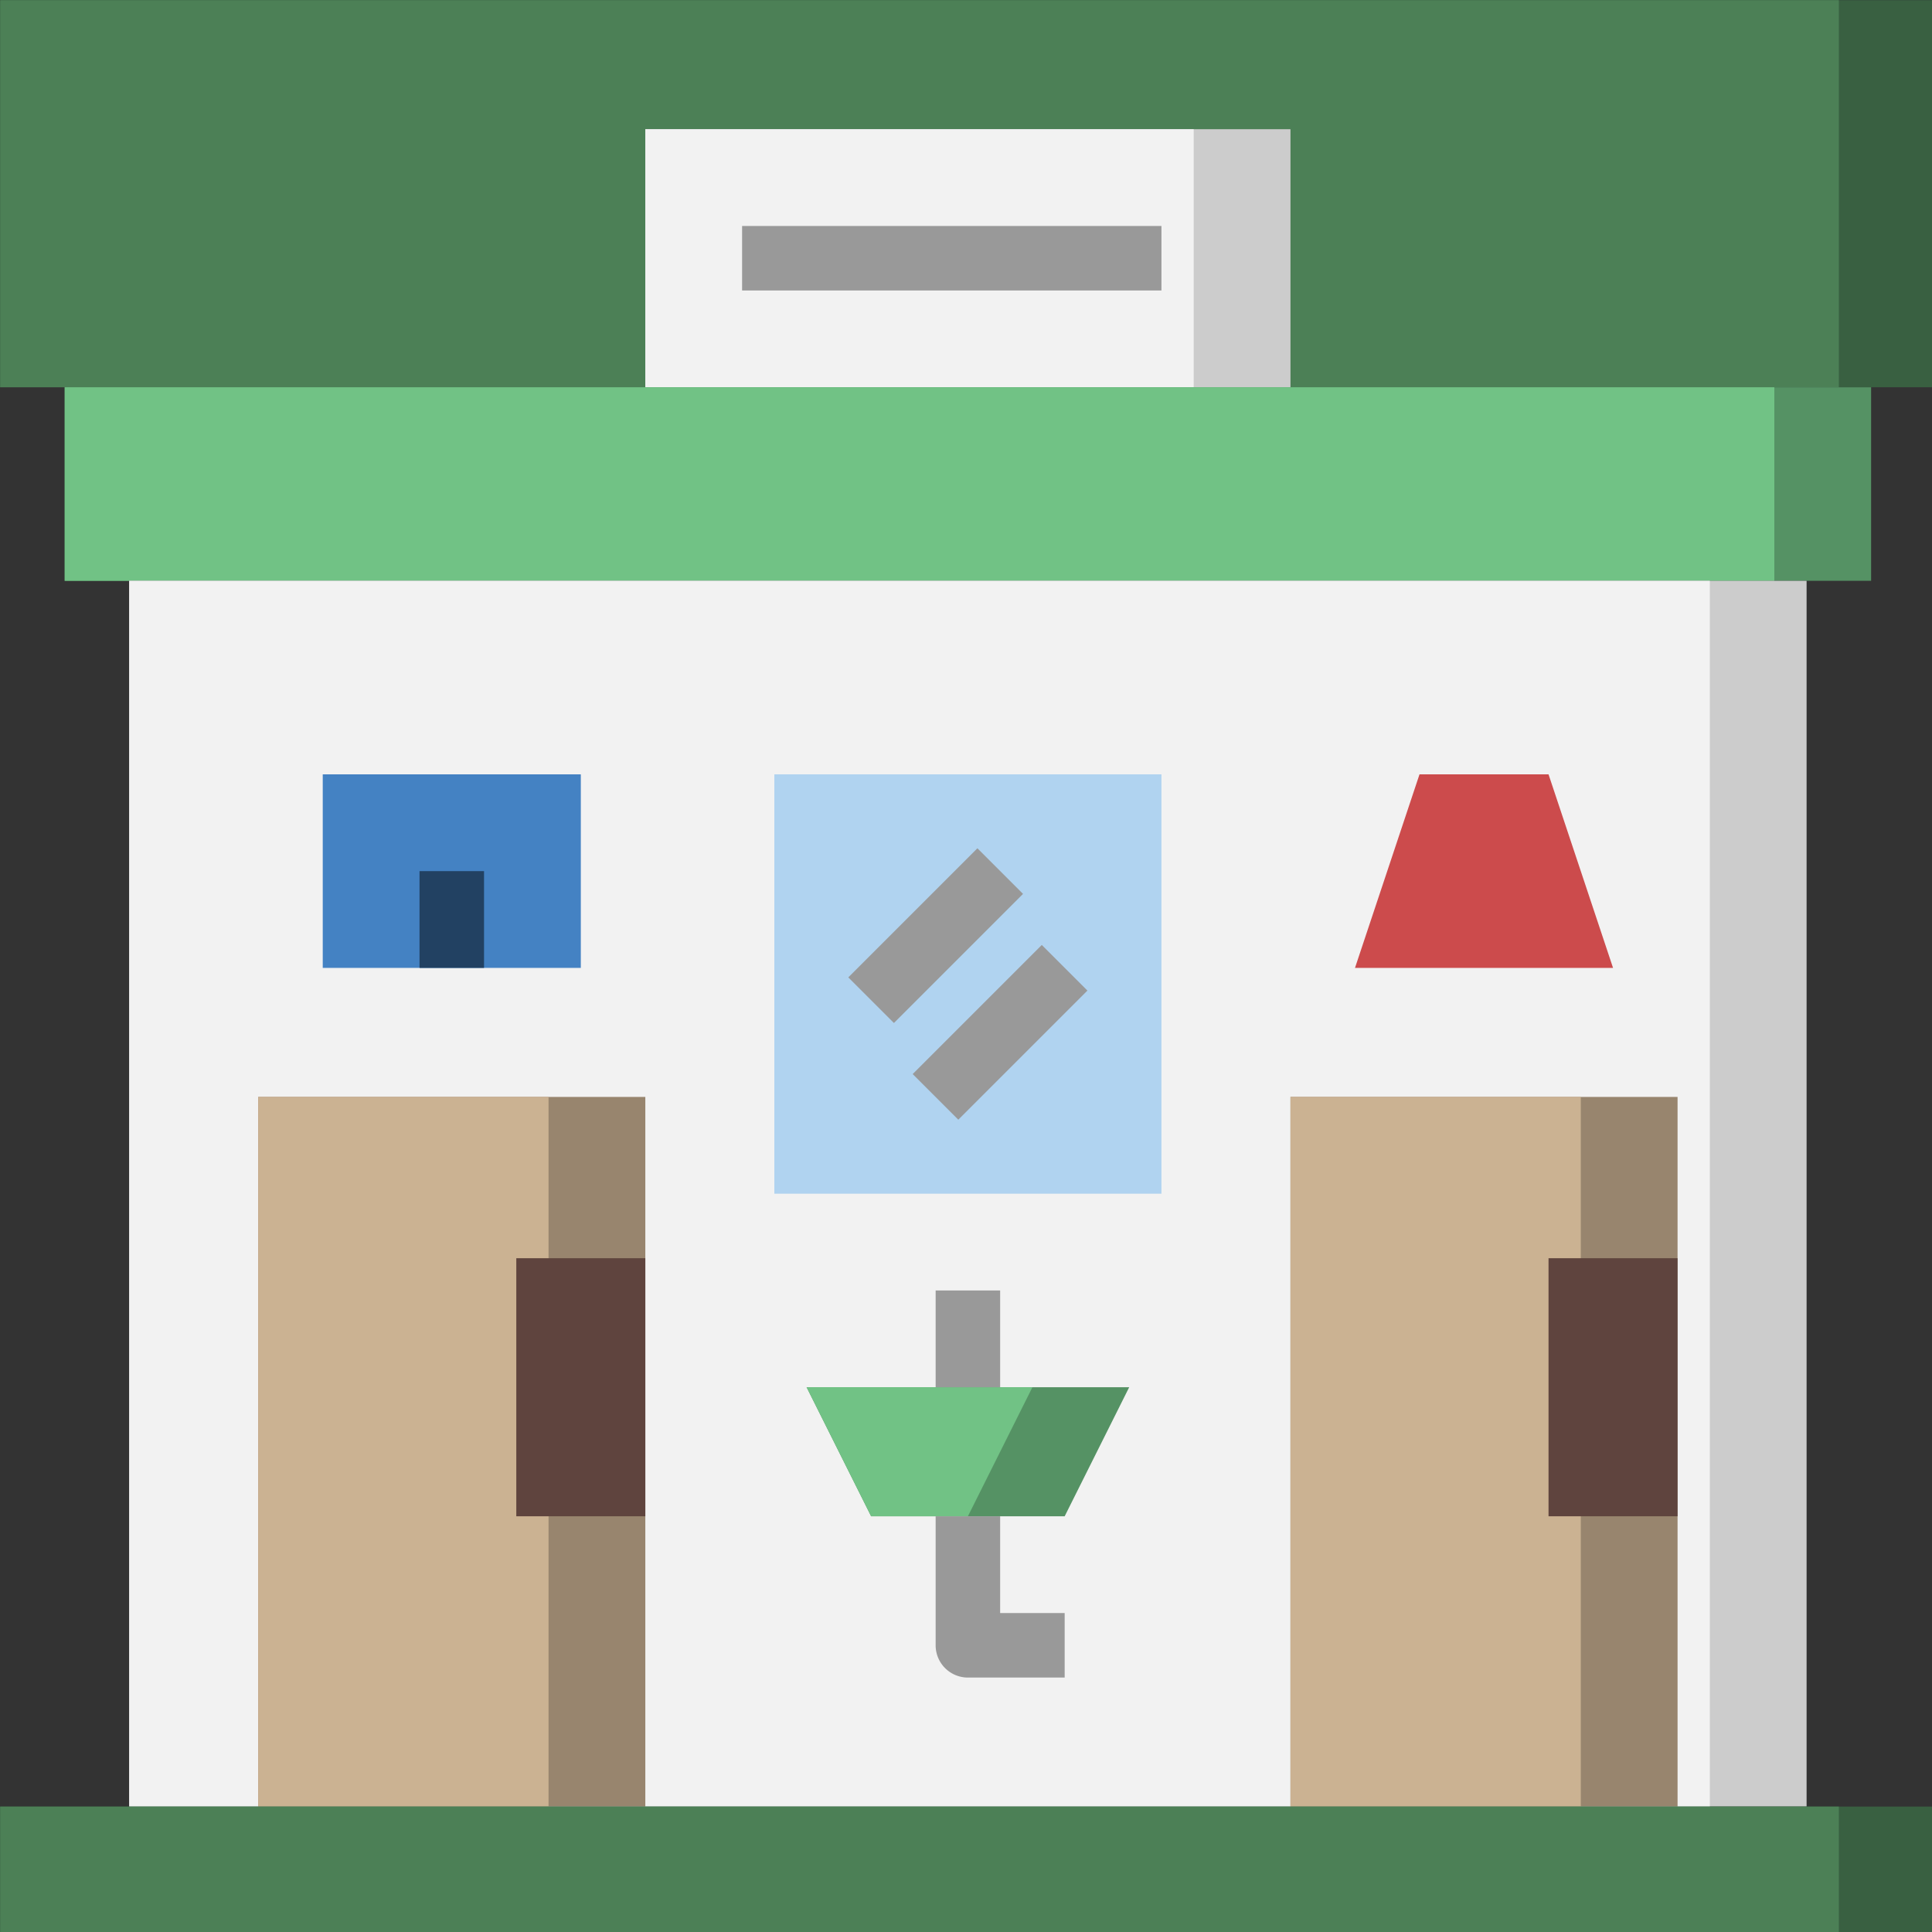 <?xml version="1.0" encoding="UTF-8" standalone="no"?>
<!-- Uploaded to: SVG Repo, www.svgrepo.com, Generator: SVG Repo Mixer Tools -->

<svg
   width="140"
   height="140"
   viewBox="0 0 11.2 11.2"
   version="1.1"
   id="svg855"
   sodipodi:docname="architecture-bathroom-portable-svgrepo-com.svg"
   inkscape:version="1.2.2 (732a01da63, 2022-12-09)"
   xmlns:inkscape="http://www.inkscape.org/namespaces/inkscape"
   xmlns:sodipodi="http://sodipodi.sourceforge.net/DTD/sodipodi-0.dtd"
   xmlns="http://www.w3.org/2000/svg"
   xmlns:svg="http://www.w3.org/2000/svg">
  <rect x="0" y="0" width="11.2" height="11.2" fill="#333333" stroke="none"/>
  <sodipodi:namedview
     id="namedview857"
     pagecolor="#ffffff"
     bordercolor="#000000"
     borderopacity="0.25"
     inkscape:showpageshadow="2"
     inkscape:pageopacity="0.0"
     inkscape:pagecheckerboard="0"
     inkscape:deskcolor="#d1d1d1"
     showgrid="false"
     inkscape:zoom="1.04625"
     inkscape:cx="374.67145"
     inkscape:cy="375.62724"
     inkscape:window-width="1920"
     inkscape:window-height="1017"
     inkscape:window-x="1912"
     inkscape:window-y="-8"
     inkscape:window-maximized="1"
     inkscape:current-layer="svg855" />
  <defs
     id="defs796">
    <style
       id="style794">.cls-1{fill:#396041;}.cls-2{fill:#4c8056;}.cls-3{fill:#ccc;}.cls-4{fill:#f2f2f2;}.cls-5{fill:#559264;}.cls-6{fill:#71c285;}.cls-7{fill:#cc4b4c;}.cls-8{fill:#4482c3;}.cls-9{fill:#b0d3f0;}.cls-10{fill:#98856e;}.cls-11{fill:#cbb292;}.cls-12{fill:#5f443e;}.cls-13{fill:#224162;}.cls-14{fill:#999;}</style>
  </defs>
  <title
     id="title798" />
  <g
     data-name="Layer 29"
     id="Layer_29"
     transform="matrix(0.187,0,0,0.187,-0.373,-0.373)">
    <rect
       class="cls-1"
       height="12"
       width="60"
       x="2"
       y="2"
       id="rect800" />
    <rect
       class="cls-2"
       height="12"
       width="57"
       x="2"
       y="2"
       id="rect802" />
    <rect
       class="cls-3"
       height="8"
       width="20"
       x="22"
       y="6"
       id="rect804" />
    <rect
       class="cls-4"
       height="8"
       width="17"
       x="22"
       y="6"
       id="rect806" />
    <rect
       class="cls-5"
       height="6"
       width="56"
       x="4"
       y="14"
       id="rect808" />
    <rect
       class="cls-6"
       height="6"
       width="53"
       x="4"
       y="14"
       id="rect810" />
    <rect
       class="cls-3"
       height="38"
       width="52"
       x="6"
       y="20"
       id="rect812" />
    <rect
       class="cls-4"
       height="38"
       width="49"
       x="6"
       y="20"
       id="rect814" />
    <polygon
       class="cls-7"
       points="50,26 52,32 44,32 46,26 "
       id="polygon816" />
    <rect
       class="cls-8"
       height="6"
       width="8"
       x="12"
       y="26"
       id="rect818" />
    <polygon
       class="cls-5"
       points="37,45 35,49 29,49 27,45 "
       id="polygon820" />
    <polygon
       class="cls-6"
       points="34,45 27,45 29,49 32,49 "
       id="polygon822" />
    <rect
       class="cls-9"
       height="13"
       width="12"
       x="26"
       y="26"
       id="rect824" />
    <rect
       class="cls-10"
       height="22"
       width="12"
       x="42"
       y="36"
       id="rect826" />
    <rect
       class="cls-11"
       height="22"
       width="9"
       x="42"
       y="36"
       id="rect828" />
    <rect
       class="cls-10"
       height="22"
       width="12"
       x="10"
       y="36"
       id="rect830" />
    <rect
       class="cls-11"
       height="22"
       width="9"
       x="10"
       y="36"
       id="rect832" />
    <rect
       class="cls-12"
       height="8"
       width="4"
       x="18"
       y="41"
       id="rect834" />
    <rect
       class="cls-12"
       height="8"
       width="4"
       x="50"
       y="41"
       id="rect836" />
    <rect
       class="cls-1"
       height="4"
       width="60"
       x="2"
       y="58"
       id="rect838" />
    <rect
       class="cls-2"
       height="4"
       width="57"
       x="2"
       y="58"
       id="rect840" />
    <rect
       class="cls-13"
       height="3"
       width="2"
       x="15"
       y="29"
       id="rect842" />
    <rect
       class="cls-14"
       height="2"
       width="13"
       x="25"
       y="9"
       id="rect844" />
    <rect
       class="cls-14"
       height="2"
       transform="rotate(-45,31,30.999)"
       width="5.66"
       x="28.17"
       y="30"
       id="rect846" />
    <rect
       class="cls-14"
       height="2"
       transform="rotate(-45,32.995,34.003)"
       width="5.66"
       x="30.17"
       y="33"
       id="rect848" />
    <rect
       class="cls-14"
       height="3"
       width="2"
       x="31"
       y="42"
       id="rect850" />
    <path
       class="cls-14"
       d="m 35,54 h -3 a 1,1 0 0 1 -1,-1 v -4 h 2 v 3 h 2 z"
       id="path852" />
  </g>
</svg>
